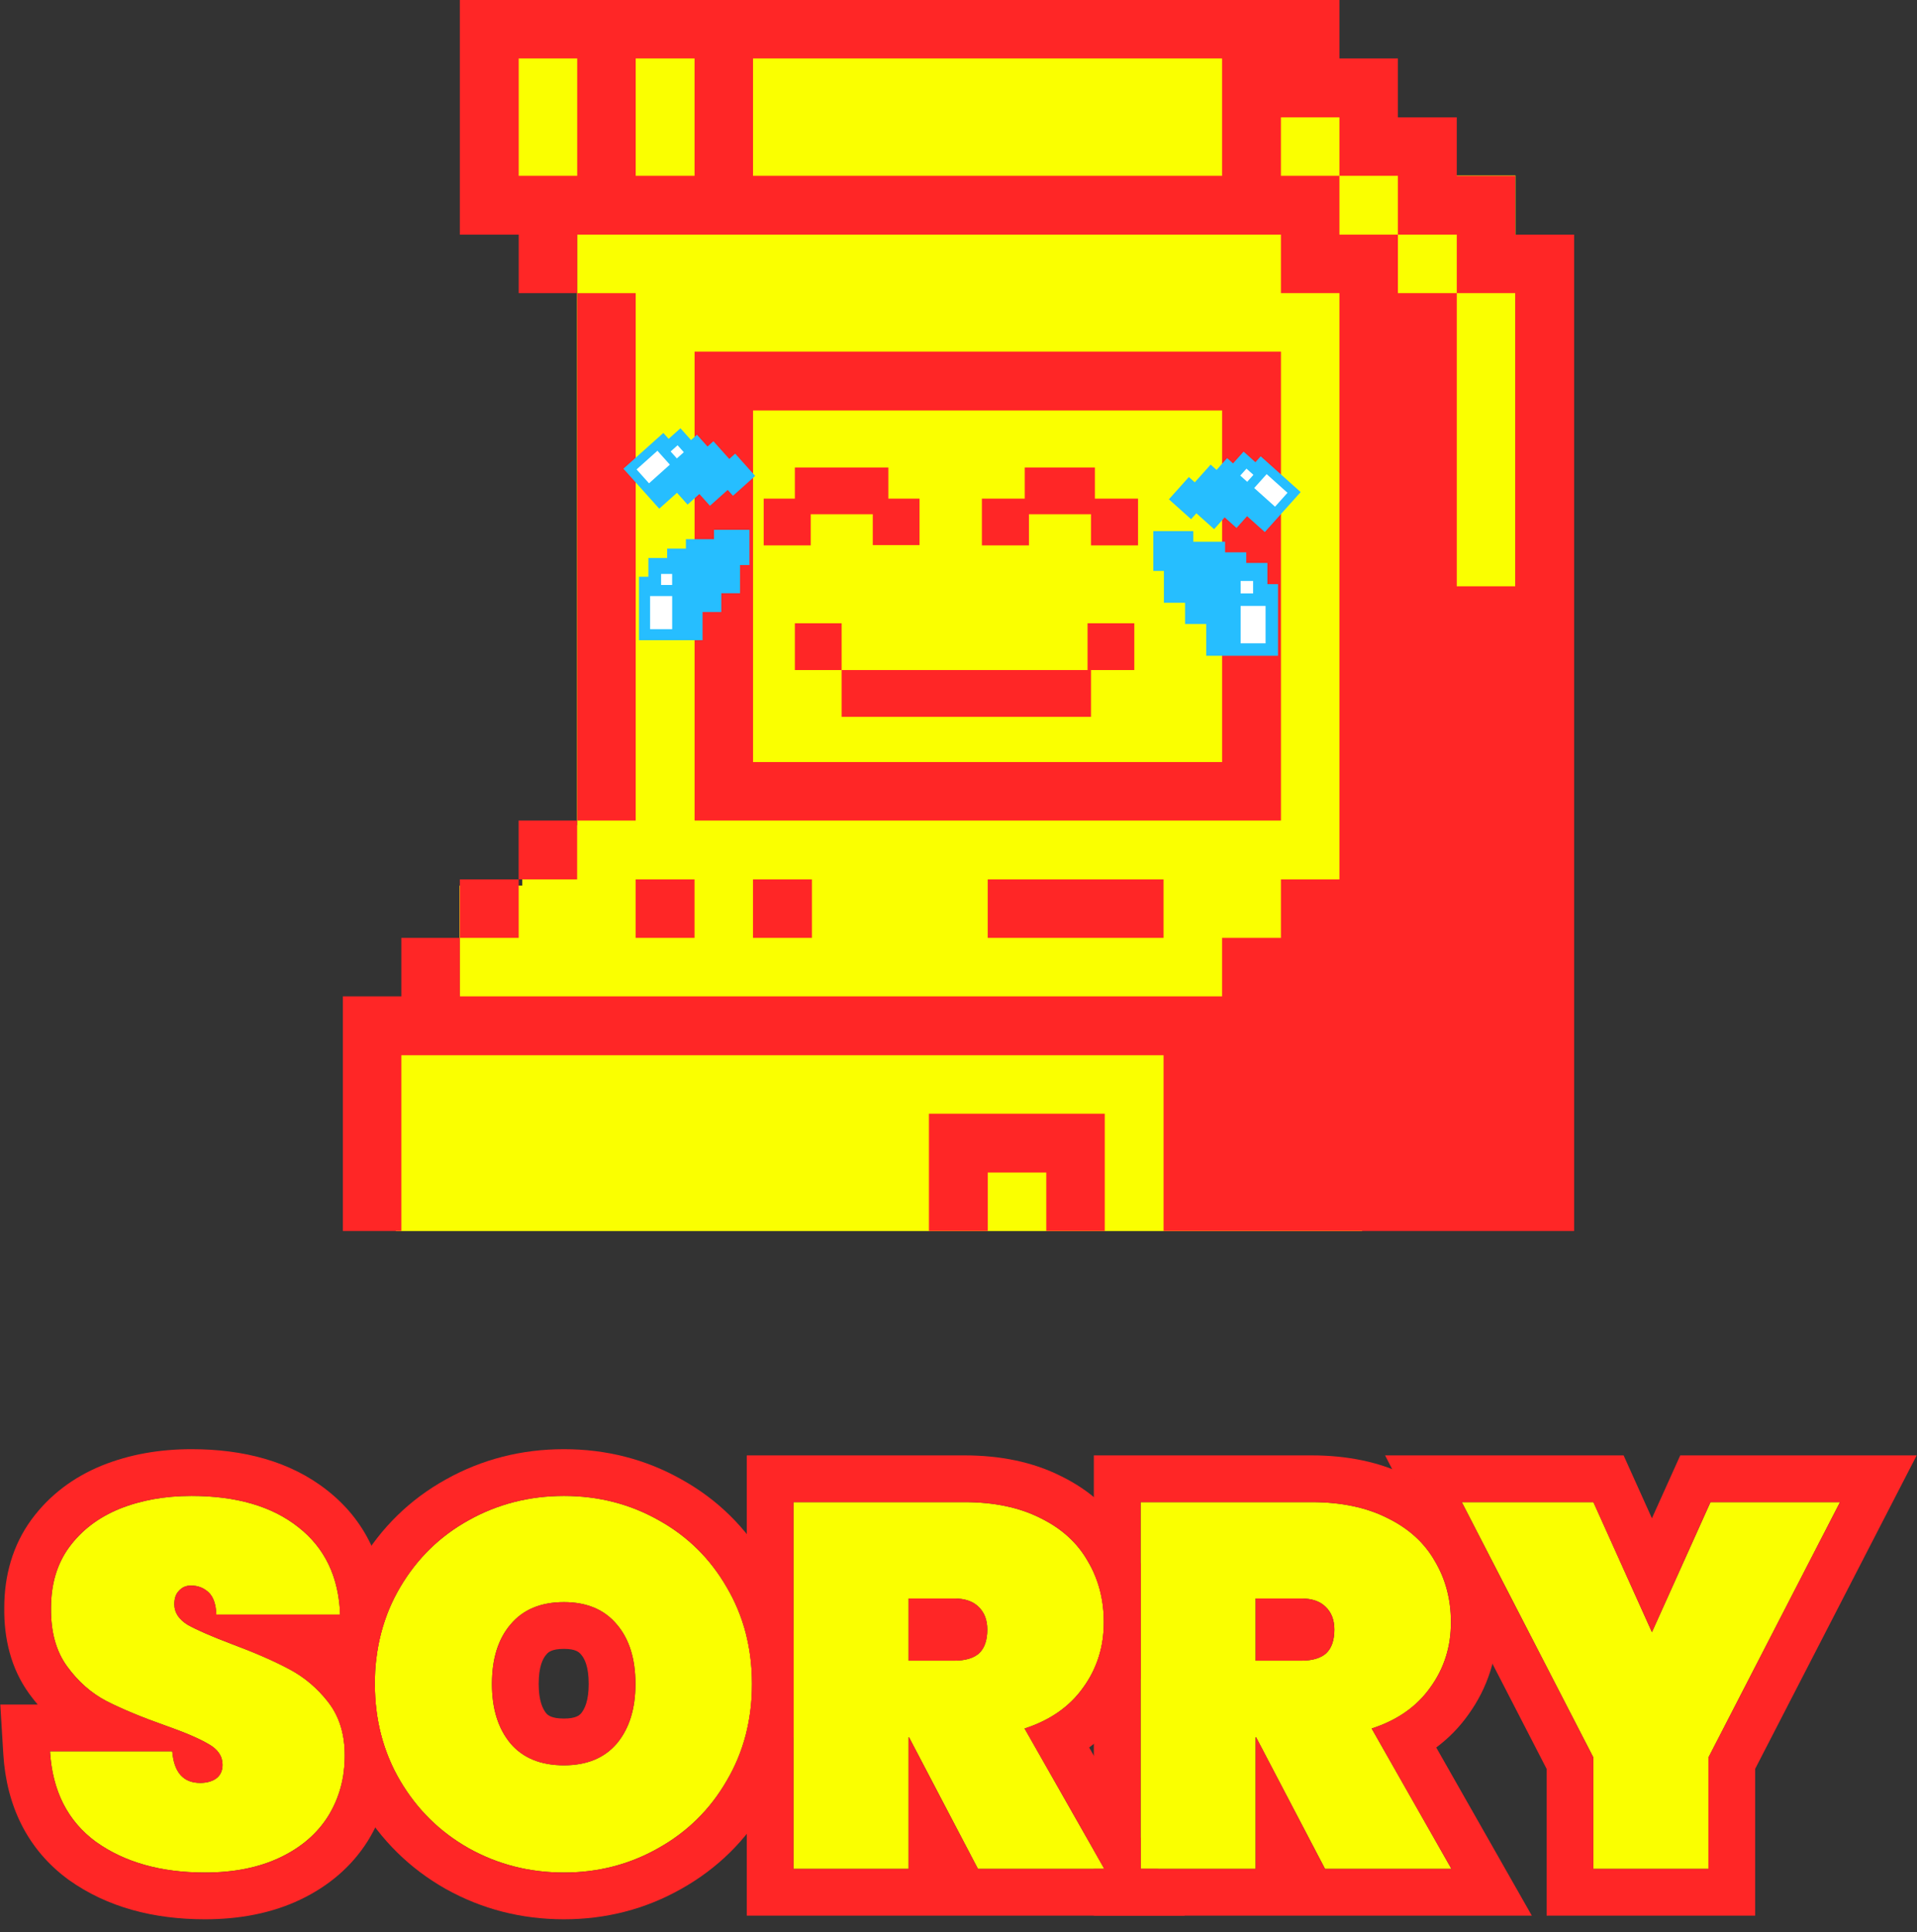 <svg width="123" height="124" viewBox="0 0 123 124" fill="none" xmlns="http://www.w3.org/2000/svg">
<rect x="0" y="0" width="123" height="124" fill="#333333" stroke="none"/>
<g clip-path="url(#clip0_1133_14152)">
<path d="M83.521 1.293H31.857V11.626H37.023V52.958H33.511V56.833H29.485V64.582H25.398V79.001H87.396L87.396 73.544L97.235 73.254V11.256H87.396V6.131H83.521V1.293Z" fill="#FAFF00"/>
<path d="M97.223 11.282H93.47V7.53H89.693V3.752H85.941V0L29.505 0V15.059H33.282V18.812H37.035V15.059L82.188 15.059V18.812H85.941V56.436H82.188V60.188H78.411V63.941H29.505V60.188H25.753V63.941H22L22 79H25.753L25.753 67.718H74.658V79H101V15.059H97.223V11.282ZM37.035 11.282H33.282V3.752H37.035V11.282ZM44.564 11.282H40.787V3.752H44.564V11.282ZM78.411 11.282L48.317 11.282V3.752L78.411 3.752V11.282ZM97.223 37.624H93.47V18.812H89.693V15.059H85.941V11.282H82.188V7.53H85.941V11.282H89.693V15.059H93.47V18.812H97.223V37.624Z" fill="#FF2626"/>
<path d="M72.781 40H69.781V43H72.781V40Z" fill="#FF2626"/>
<path d="M73.02 32H70V35H73.02V32Z" fill="#FF2626"/>
<path d="M59 32H56V34.98H59V32Z" fill="#FF2626"/>
<path d="M66.02 32H63V35H66.02V32Z" fill="#FF2626"/>
<path d="M52.02 32H49V35H52.02V32Z" fill="#FF2626"/>
<path d="M74.657 56.435H63.375V60.188H74.657V56.435Z" fill="#FF2626"/>
<path d="M70.25 30H65.75V33H70.25V30Z" fill="#FF2626"/>
<path d="M57 30H51V33H57V30Z" fill="#FF2626"/>
<path d="M70 43H54V46H70V43Z" fill="#FF2626"/>
<path d="M70.884 79V71.471H59.602V79H63.379V75.248H67.131V79H70.884Z" fill="#FF2626"/>
<path d="M54 40H51V43H54V40Z" fill="#FF2626"/>
<path d="M52.094 56.435H48.316V60.188H52.094V56.435Z" fill="#FF2626"/>
<path d="M82.19 52.658V22.564H44.566V52.658H82.19ZM48.319 26.342H78.413V48.906H48.319V26.342Z" fill="#FF2626"/>
<path d="M44.562 56.435H40.785V60.188H44.562V56.435Z" fill="#FF2626"/>
<path d="M40.788 18.812H37.035V52.659H40.788V18.812Z" fill="#FF2626"/>
<path d="M37.03 52.658H33.277V56.435H37.03V52.658Z" fill="#FF2626"/>
<path d="M33.281 56.435H29.504V60.188H33.281V56.435Z" fill="#FF2626"/>
<path d="M74 34.084H76.566V34.765H78.604V35.445H79.962V36.126H81.321V37.487H82V42.084H77.396V40.042H76.038V38.681H74.679V36.638H74V34.084Z" fill="#26BEFF"/>
<path d="M81.202 38.885H79.602V41.285H81.202V38.885Z" fill="white"/>
<path d="M80.402 37.283H79.602V38.083H80.402V37.283Z" fill="white"/>
<path d="M75 32.043L76.281 30.613L76.66 30.953L77.678 29.817L78.057 30.157L78.736 29.4L79.115 29.74L79.793 28.983L80.552 29.663L80.891 29.284L83.453 31.579L81.154 34.144L80.016 33.125L79.338 33.882L78.579 33.202L77.901 33.959L76.763 32.94L76.424 33.318L75 32.043Z" fill="#26BEFF"/>
<path d="M81.272 30.427L80.473 31.318L81.81 32.517L82.609 31.625L81.272 30.427Z" fill="white"/>
<path d="M79.978 30.074L79.578 30.52L80.024 30.919L80.423 30.473L79.978 30.074Z" fill="white"/>
<path d="M48.453 30.543L47.172 29.113L46.793 29.453L45.775 28.317L45.396 28.657L44.718 27.9L44.338 28.24L43.66 27.483L42.901 28.163L42.562 27.784L40.001 30.079L42.299 32.644L43.437 31.625L44.115 32.382L44.874 31.702L45.552 32.459L46.691 31.44L47.03 31.818L48.453 30.543Z" fill="#26BEFF"/>
<path d="M42.182 28.927L42.98 29.818L41.643 31.017L40.844 30.125L42.182 28.927Z" fill="white"/>
<path d="M43.476 28.574L43.875 29.02L43.429 29.419L43.03 28.973L43.476 28.574Z" fill="white"/>
<path d="M48.086 34H45.814V34.603H44.01V35.206H42.806V35.808H41.603V37.014H41.002V41.084H45.078V39.276H46.281V38.07H47.484V36.262H48.086V34Z" fill="#26BEFF"/>
<path d="M43.128 38.252H41.711V40.377H43.128V38.252Z" fill="white"/>
<path d="M43.126 36.832H42.418V37.54H43.126V36.832Z" fill="white"/>
</g>
<path d="M118.06 96.398L109.617 112.787V119.934H102.237V112.787L93.793 96.398H102.237L105.993 104.742L109.75 96.398H118.06Z" fill="#FAFF00"/>
<path d="M85.018 119.934L80.597 111.491H80.564V119.934H73.184V96.398H84.154C86.06 96.398 87.689 96.742 89.04 97.429C90.392 98.094 91.401 99.013 92.066 100.188C92.752 101.341 93.096 102.648 93.096 104.111C93.096 105.684 92.653 107.08 91.766 108.299C90.902 109.518 89.65 110.394 88.01 110.926L93.129 119.934H85.018ZM80.564 106.571H83.489C84.198 106.571 84.73 106.416 85.085 106.105C85.439 105.773 85.616 105.263 85.616 104.576C85.616 103.956 85.428 103.468 85.051 103.113C84.697 102.759 84.176 102.582 83.489 102.582H80.564V106.571Z" fill="#FAFF00"/>
<path d="M62.748 119.934L58.327 111.491H58.294V119.934H50.914V96.398H61.884C63.79 96.398 65.419 96.742 66.771 97.429C68.123 98.094 69.131 99.013 69.796 100.188C70.483 101.341 70.826 102.648 70.826 104.111C70.826 105.684 70.383 107.08 69.497 108.299C68.632 109.518 67.38 110.394 65.74 110.926L70.86 119.934H62.748ZM58.294 106.571H61.219C61.928 106.571 62.46 106.416 62.815 106.105C63.17 105.773 63.347 105.263 63.347 104.576C63.347 103.956 63.158 103.468 62.782 103.113C62.427 102.759 61.906 102.582 61.219 102.582H58.294V106.571Z" fill="#FAFF00"/>
<path d="M36.184 120.168C33.968 120.168 31.929 119.647 30.068 118.605C28.228 117.564 26.766 116.123 25.68 114.284C24.594 112.444 24.051 110.372 24.051 108.067C24.051 105.762 24.594 103.69 25.68 101.851C26.766 100.011 28.228 98.582 30.068 97.562C31.929 96.521 33.968 96 36.184 96C38.401 96 40.428 96.521 42.268 97.562C44.107 98.582 45.559 100.011 46.623 101.851C47.709 103.69 48.252 105.762 48.252 108.067C48.252 110.372 47.709 112.444 46.623 114.284C45.559 116.123 44.096 117.564 42.235 118.605C40.395 119.647 38.378 120.168 36.184 120.168ZM36.184 113.286C37.647 113.286 38.777 112.821 39.575 111.89C40.373 110.937 40.772 109.663 40.772 108.067C40.772 106.449 40.373 105.175 39.575 104.244C38.777 103.291 37.647 102.815 36.184 102.815C34.7 102.815 33.558 103.291 32.76 104.244C31.963 105.175 31.564 106.449 31.564 108.067C31.564 109.663 31.963 110.937 32.76 111.89C33.558 112.821 34.7 113.286 36.184 113.286Z" fill="#FAFF00"/>
<path d="M13.147 120.168C10.332 120.168 8.005 119.514 6.166 118.206C4.348 116.876 3.362 114.937 3.207 112.389H11.052C11.163 113.741 11.761 114.417 12.848 114.417C13.246 114.417 13.579 114.328 13.845 114.151C14.133 113.951 14.277 113.652 14.277 113.253C14.277 112.699 13.978 112.256 13.379 111.923C12.781 111.569 11.85 111.17 10.587 110.727C9.08 110.195 7.828 109.674 6.83 109.164C5.855 108.654 5.013 107.912 4.304 106.937C3.595 105.962 3.251 104.71 3.274 103.18C3.274 101.651 3.661 100.355 4.437 99.291C5.235 98.205 6.31 97.385 7.662 96.831C9.036 96.277 10.576 96 12.282 96C15.163 96 17.446 96.665 19.13 97.995C20.837 99.324 21.734 101.197 21.823 103.613H13.878C13.856 102.948 13.69 102.471 13.379 102.183C13.069 101.895 12.692 101.751 12.249 101.751C11.939 101.751 11.684 101.862 11.485 102.083C11.285 102.283 11.185 102.571 11.185 102.948C11.185 103.48 11.473 103.923 12.05 104.277C12.648 104.61 13.59 105.02 14.875 105.507C16.36 106.061 17.579 106.593 18.532 107.103C19.507 107.613 20.349 108.322 21.058 109.231C21.768 110.139 22.122 111.281 22.122 112.655C22.122 114.095 21.768 115.392 21.058 116.544C20.349 117.674 19.319 118.561 17.967 119.203C16.615 119.846 15.008 120.168 13.147 120.168Z" fill="#FAFF00"/>
<path fill-rule="evenodd" clip-rule="evenodd" d="M122.979 93.398L112.615 113.515V122.934H99.235V113.515L88.871 93.398H104.175L105.992 97.434L107.809 93.398H122.979ZM105.992 104.742L102.235 96.398H93.791L102.235 112.787V119.934H109.615V112.787L118.059 96.398H109.748L105.992 104.742Z" fill="#FF2626"/>
<path fill-rule="evenodd" clip-rule="evenodd" d="M80.564 111.491H80.597L85.018 119.934H93.129L88.01 110.926C89.046 110.59 89.927 110.116 90.654 109.506C91.077 109.15 91.448 108.748 91.766 108.299C92.653 107.08 93.096 105.684 93.096 104.111C93.096 102.648 92.752 101.341 92.066 100.188C91.401 99.013 90.392 98.094 89.04 97.429C87.689 96.742 86.06 96.398 84.154 96.398H73.184V119.934H80.564V111.491ZM90.382 94.746C92.191 95.639 93.667 96.942 94.659 98.681C95.636 100.332 96.096 102.169 96.096 104.111C96.096 106.282 95.473 108.297 94.203 110.049C93.621 110.867 92.932 111.563 92.153 112.144L98.285 122.934H70.184V119.934H70.859L70.184 118.745V107.135C70.612 106.212 70.826 105.204 70.826 104.111C70.826 102.956 70.612 101.898 70.184 100.936V93.398H84.154C86.406 93.398 88.519 93.803 90.382 94.746ZM83.564 106.57C83.539 106.571 83.514 106.571 83.489 106.571H80.564V102.582H83.489C83.514 102.582 83.539 102.582 83.564 102.582C84.214 102.595 84.71 102.772 85.051 103.113C85.428 103.468 85.616 103.956 85.616 104.576C85.616 105.263 85.439 105.773 85.085 106.105C84.743 106.405 84.236 106.56 83.564 106.57Z" fill="#FF2626"/>
<path fill-rule="evenodd" clip-rule="evenodd" d="M58.294 111.491H58.327L62.748 119.934H70.86L65.74 110.926C66.776 110.59 67.658 110.116 68.384 109.506C68.808 109.15 69.179 108.748 69.497 108.299C70.383 107.08 70.826 105.684 70.826 104.111C70.826 102.648 70.483 101.341 69.796 100.188C69.131 99.013 68.123 98.094 66.771 97.429C65.419 96.742 63.79 96.398 61.884 96.398H50.914V119.934H58.294V111.491ZM62.782 103.113C63.158 103.468 63.347 103.956 63.347 104.576C63.347 105.263 63.17 105.773 62.815 106.105C62.473 106.405 61.966 106.56 61.294 106.57C61.269 106.571 61.244 106.571 61.219 106.571H58.294V102.582H61.219C61.244 102.582 61.269 102.582 61.294 102.582C61.944 102.595 62.44 102.772 62.782 103.113ZM68.112 94.746C69.922 95.639 71.397 96.942 72.39 98.681C72.709 99.22 72.973 99.78 73.184 100.357V107.734C72.878 108.546 72.462 109.32 71.934 110.049C71.352 110.867 70.662 111.563 69.884 112.144L73.184 117.953V119.934H74.31L76.015 122.934H47.914V111.07C48.139 110.117 48.252 109.116 48.252 108.067C48.252 107.017 48.139 106.016 47.914 105.063V93.398H61.884C64.137 93.398 66.249 93.803 68.112 94.746Z" fill="#FF2626"/>
<path fill-rule="evenodd" clip-rule="evenodd" d="M28.596 121.219L28.59 121.216C26.288 119.912 24.446 118.095 23.096 115.809C22.689 115.119 22.345 114.407 22.061 113.673C22.102 113.342 22.123 113.002 22.123 112.655C22.123 111.303 21.779 110.176 21.093 109.275C21.065 108.877 21.051 108.474 21.051 108.067C21.051 106.519 21.254 105.03 21.67 103.613H21.823C21.818 103.471 21.81 103.332 21.8 103.194C22.124 102.2 22.555 101.242 23.096 100.326C24.448 98.035 26.296 96.224 28.608 94.942C30.933 93.641 33.478 93 36.184 93C38.888 93 41.425 93.64 43.734 94.945C46.045 96.229 47.883 98.042 49.213 100.338C50.025 101.715 50.588 103.186 50.914 104.734V111.4C50.588 112.948 50.025 114.419 49.213 115.797C47.88 118.098 46.03 119.918 43.706 121.22C41.4 122.524 38.873 123.168 36.184 123.168C33.476 123.168 30.93 122.525 28.603 121.223L28.596 121.219ZM42.235 118.605C44.096 117.564 45.559 116.123 46.623 114.284C47.709 112.444 48.252 110.372 48.252 108.067C48.252 105.762 47.709 103.69 46.623 101.851C45.559 100.011 44.107 98.582 42.268 97.562C40.428 96.521 38.401 96 36.184 96C33.968 96 31.929 96.521 30.068 97.562C28.228 98.582 26.766 100.011 25.68 101.851C24.594 103.69 24.051 105.762 24.051 108.067C24.051 110.372 24.594 112.444 25.68 114.284C26.766 116.123 28.228 117.564 30.068 118.605C31.929 119.647 33.968 120.168 36.184 120.168C38.378 120.168 40.395 119.647 42.235 118.605ZM37.286 106.183L37.275 106.17C37.15 106.021 36.933 105.815 36.184 105.815C35.397 105.815 35.176 106.032 35.061 106.17L35.05 106.183L35.038 106.197C34.838 106.43 34.564 106.933 34.564 108.067C34.564 109.145 34.822 109.672 35.049 109.951C35.162 110.078 35.4 110.286 36.184 110.286C36.933 110.286 37.166 110.087 37.286 109.951C37.514 109.672 37.772 109.145 37.772 108.067C37.772 106.933 37.498 106.43 37.297 106.197L37.286 106.183ZM39.575 111.89C38.777 112.821 37.647 113.286 36.184 113.286C34.7 113.286 33.558 112.821 32.76 111.89C31.963 110.937 31.564 109.663 31.564 108.067C31.564 106.449 31.963 105.175 32.76 104.244C33.558 103.291 34.7 102.815 36.184 102.815C37.647 102.815 38.777 103.291 39.575 104.244C40.373 105.175 40.772 106.449 40.772 108.067C40.772 109.663 40.373 110.937 39.575 111.89Z" fill="#FF2626"/>
<path fill-rule="evenodd" clip-rule="evenodd" d="M4.411 120.639L4.395 120.627C1.755 118.696 0.414 115.877 0.213 112.571L0.02 109.389H2.419C2.231 109.168 2.051 108.939 1.879 108.701C0.7 107.081 0.249 105.153 0.274 103.159C0.278 101.108 0.81 99.174 2.014 97.523L2.02 97.515C3.172 95.947 4.707 94.8 6.525 94.055L6.532 94.052L6.54 94.049C8.321 93.331 10.25 93 12.283 93C15.605 93 18.614 93.767 20.983 95.634C23.47 97.576 24.705 100.322 24.822 103.503L24.826 103.629C24.471 104.571 24.237 105.566 24.126 106.613H22.765C22.994 106.858 23.214 107.116 23.424 107.385C23.66 107.688 23.87 108.002 24.053 108.326C24.081 109.876 24.358 111.319 24.884 112.655C24.955 112.835 25.03 113.013 25.11 113.19C25.029 114.95 24.54 116.612 23.614 118.116L23.607 118.127L23.6 118.139C22.552 119.809 21.058 121.056 19.256 121.913C17.416 122.788 15.349 123.168 13.147 123.168C9.865 123.168 6.889 122.401 4.428 120.651L4.411 120.639ZM21.824 103.613C21.783 102.497 21.569 101.497 21.183 100.613C20.733 99.583 20.049 98.71 19.131 97.995C17.447 96.665 15.164 96 12.283 96C10.576 96 9.036 96.277 7.662 96.831C6.31 97.385 5.236 98.205 4.438 99.291C3.662 100.355 3.274 101.651 3.274 103.18C3.252 104.71 3.596 105.962 4.305 106.937C5.014 107.912 5.856 108.654 6.831 109.164C6.977 109.239 7.129 109.314 7.285 109.389C8.2 109.827 9.301 110.273 10.588 110.727C10.748 110.783 10.903 110.838 11.053 110.893C11.618 111.1 12.106 111.297 12.519 111.484C12.634 111.536 12.744 111.588 12.848 111.639C13.048 111.737 13.225 111.831 13.38 111.923C13.517 111.999 13.637 112.081 13.743 112.168C14.099 112.464 14.278 112.825 14.278 113.253C14.278 113.652 14.133 113.951 13.845 114.151C13.579 114.328 13.247 114.417 12.848 114.417C12.556 114.417 12.298 114.367 12.077 114.269C12.054 114.259 12.031 114.248 12.009 114.237C11.691 114.077 11.45 113.808 11.288 113.432C11.165 113.146 11.087 112.798 11.053 112.389H3.208C3.276 113.506 3.503 114.506 3.891 115.389C4.387 116.52 5.146 117.459 6.166 118.206C8.006 119.514 10.333 120.168 13.147 120.168C15.009 120.168 16.616 119.846 17.968 119.203C19.319 118.561 20.35 117.674 21.059 116.544C21.768 115.392 22.123 114.095 22.123 112.655C22.123 111.281 21.768 110.139 21.059 109.231C20.35 108.322 19.508 107.613 18.533 107.103C18.231 106.942 17.903 106.778 17.548 106.613C16.782 106.255 15.891 105.886 14.876 105.507C14.517 105.371 14.184 105.241 13.879 105.117C13.479 104.955 13.126 104.803 12.819 104.661C12.607 104.564 12.418 104.472 12.25 104.385C12.18 104.348 12.113 104.312 12.05 104.277C11.912 104.193 11.791 104.103 11.686 104.008C11.577 103.909 11.486 103.805 11.412 103.695C11.261 103.469 11.186 103.22 11.186 102.948C11.186 102.571 11.286 102.283 11.485 102.083C11.685 101.862 11.94 101.751 12.25 101.751C12.641 101.751 12.98 101.863 13.267 102.087C13.297 102.11 13.325 102.134 13.354 102.159C13.363 102.167 13.371 102.175 13.38 102.183C13.575 102.364 13.713 102.619 13.794 102.948C13.842 103.143 13.87 103.365 13.879 103.613H21.824Z" fill="#FF2626"/>
<defs>
<clipPath id="clip0_1133_14152">
<rect width="79" height="79" fill="white" transform="translate(22)"/>
</clipPath>
</defs>
</svg>
